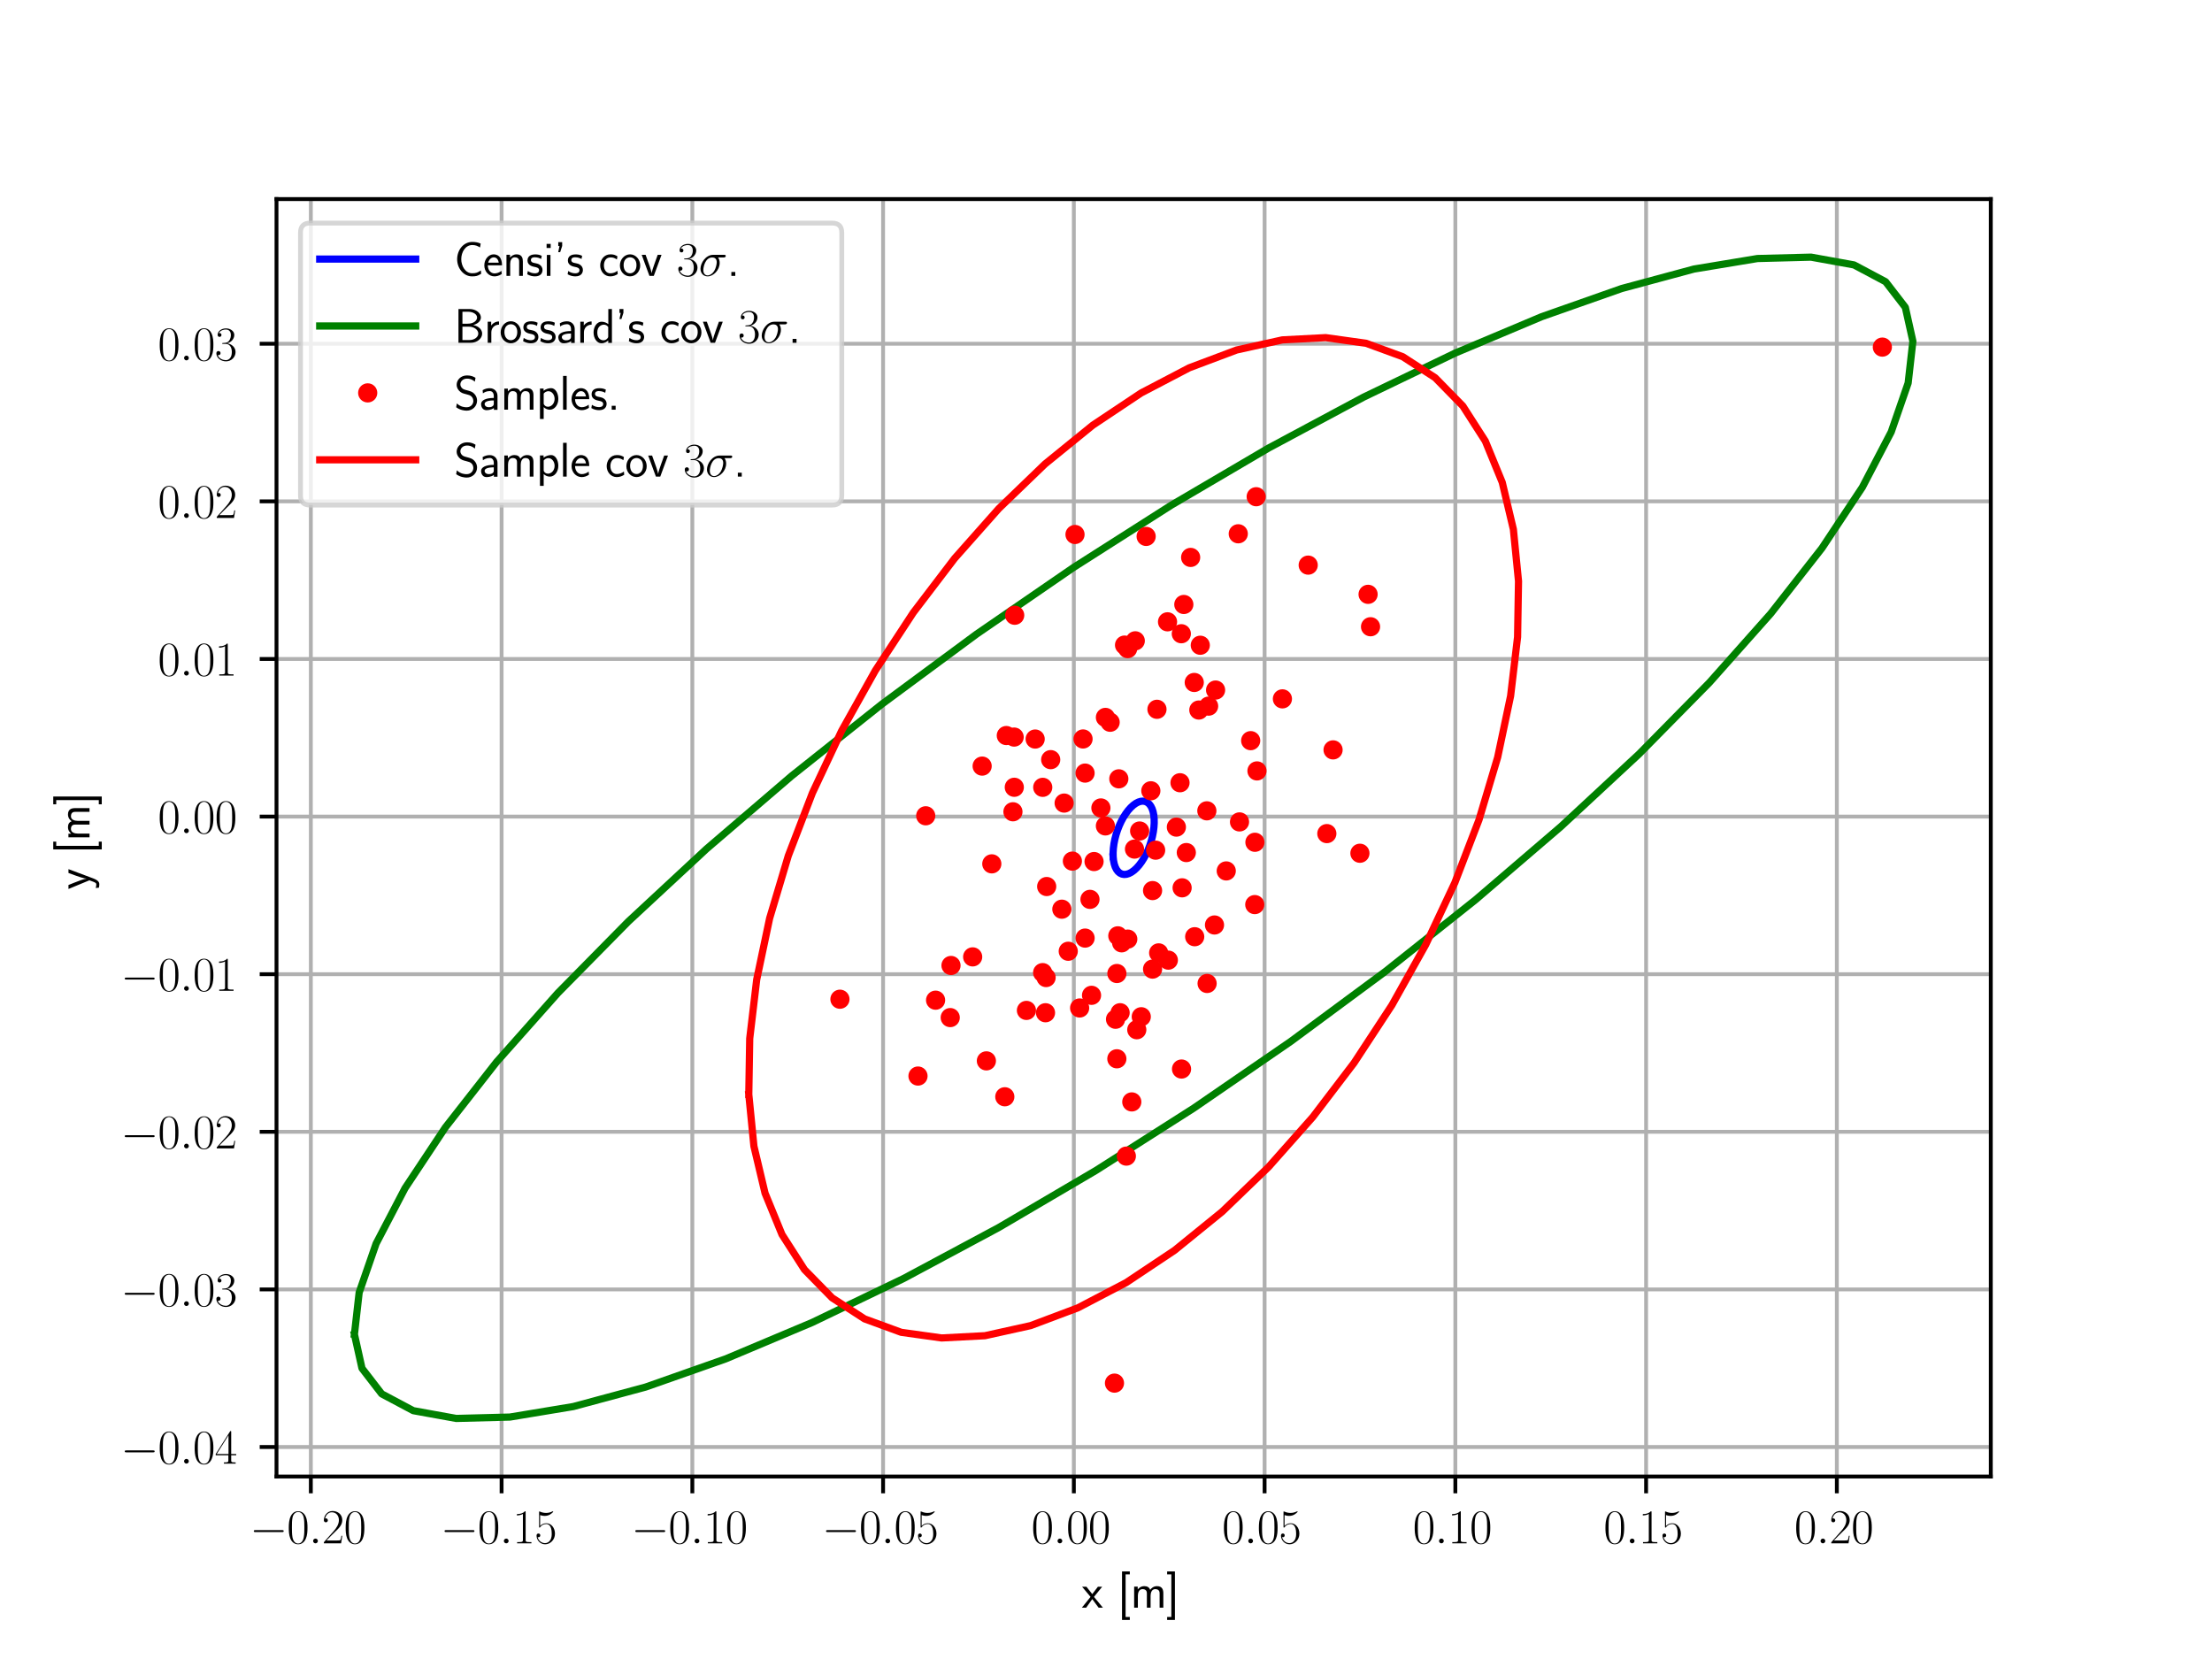 <?xml version="1.0" encoding="utf-8" standalone="no"?>
<!DOCTYPE svg PUBLIC "-//W3C//DTD SVG 1.1//EN"
  "http://www.w3.org/Graphics/SVG/1.1/DTD/svg11.dtd">
<svg xmlns:xlink="http://www.w3.org/1999/xlink" width="460.8pt" height="345.6pt" viewBox="0 0 460.8 345.6" xmlns="http://www.w3.org/2000/svg" version="1.1">
 <defs>
  <style type="text/css">*{stroke-linejoin: round; stroke-linecap: butt}</style>
 </defs>
 <g id="figure_1">
  <g id="patch_1">
   <path d="M 0 345.6 
L 460.8 345.6 
L 460.8 0 
L 0 0 
z
" style="fill: #ffffff"/>
  </g>
  <g id="axes_1">
   <g id="patch_2">
    <path d="M 57.6 307.584 
L 414.72 307.584 
L 414.72 41.472 
L 57.6 41.472 
z
" style="fill: #ffffff"/>
   </g>
   <g id="patch_3">
    <path d="M 231.89 178.464 
L 231.879 177.612 
L 231.936 176.711 
L 232.059 175.776 
L 232.247 174.821 
L 232.497 173.862 
L 232.805 172.913 
L 233.165 171.989 
L 233.573 171.105 
L 234.022 170.276 
L 234.504 169.513 
L 235.012 168.83 
L 235.539 168.236 
L 236.075 167.742 
L 236.613 167.355 
L 237.143 167.081 
L 237.658 166.924 
L 238.149 166.887 
L 238.609 166.971 
L 239.031 167.174 
L 239.407 167.492 
L 239.732 167.922 
L 240 168.456 
L 240.208 169.086 
L 240.352 169.802 
L 240.43 170.592 
L 240.441 171.444 
L 240.384 172.345 
L 240.261 173.28 
L 240.073 174.235 
L 239.823 175.194 
L 239.515 176.143 
L 239.155 177.067 
L 238.747 177.951 
L 238.298 178.78 
L 237.816 179.543 
L 237.308 180.226 
L 236.781 180.82 
L 236.245 181.314 
L 235.707 181.701 
L 235.177 181.975 
L 234.662 182.132 
L 234.171 182.169 
L 233.711 182.085 
L 233.289 181.882 
L 232.913 181.564 
L 232.588 181.134 
L 232.32 180.6 
L 232.112 179.97 
L 231.968 179.254 
L 231.89 178.464 
L 231.89 178.464 
z
" clip-path="url(#p82a3e9b7e1)" style="fill: none; opacity: 0"/>
   </g>
   <g id="patch_4">
    <path d="M 73.833 277.969 
L 74.818 269.267 
L 78.348 259.071 
L 84.367 247.541 
L 92.78 234.86 
L 103.453 221.228 
L 116.22 206.859 
L 130.878 191.98 
L 147.197 176.826 
L 164.919 161.636 
L 183.764 146.649 
L 203.435 132.102 
L 223.623 118.223 
L 244.008 105.233 
L 264.269 93.336 
L 284.087 82.719 
L 303.15 73.55 
L 321.156 65.973 
L 337.821 60.108 
L 352.883 56.048 
L 366.105 53.857 
L 377.277 53.568 
L 386.223 55.187 
L 392.803 58.688 
L 396.913 64.016 
L 398.487 71.087 
L 397.502 79.789 
L 393.972 89.985 
L 387.953 101.515 
L 379.54 114.196 
L 368.867 127.828 
L 356.1 142.197 
L 341.442 157.076 
L 325.123 172.23 
L 307.401 187.42 
L 288.556 202.407 
L 268.885 216.954 
L 248.697 230.833 
L 228.312 243.823 
L 208.051 255.72 
L 188.233 266.337 
L 169.17 275.506 
L 151.164 283.083 
L 134.499 288.948 
L 119.437 293.008 
L 106.215 295.199 
L 95.043 295.488 
L 86.097 293.869 
L 79.517 290.368 
L 75.407 285.04 
L 73.833 277.969 
L 73.833 277.969 
z
" clip-path="url(#p82a3e9b7e1)" style="fill: none; opacity: 0"/>
   </g>
   <g id="patch_5">
    <path d="M 155.985 227.99 
L 156.18 216.354 
L 157.635 204.059 
L 160.329 191.297 
L 164.218 178.272 
L 169.243 165.187 
L 175.322 152.25 
L 182.361 139.664 
L 190.249 127.628 
L 198.86 116.331 
L 208.06 105.952 
L 217.703 96.655 
L 227.637 88.586 
L 237.705 81.872 
L 247.749 76.62 
L 257.61 72.911 
L 267.133 70.805 
L 276.168 70.335 
L 284.572 71.508 
L 292.212 74.306 
L 298.968 78.684 
L 304.733 84.574 
L 309.417 91.882 
L 312.946 100.494 
L 315.264 110.273 
L 316.335 121.066 
L 316.14 132.702 
L 314.685 144.997 
L 311.991 157.759 
L 308.102 170.784 
L 303.077 183.869 
L 296.998 196.806 
L 289.959 209.392 
L 282.071 221.428 
L 273.46 232.725 
L 264.26 243.104 
L 254.617 252.401 
L 244.683 260.47 
L 234.615 267.184 
L 224.571 272.436 
L 214.71 276.145 
L 205.187 278.251 
L 196.152 278.721 
L 187.748 277.548 
L 180.108 274.75 
L 173.352 270.372 
L 167.587 264.482 
L 162.903 257.174 
L 159.374 248.562 
L 157.056 238.783 
L 155.985 227.99 
L 155.985 227.99 
z
" clip-path="url(#p82a3e9b7e1)" style="fill: none; opacity: 0"/>
   </g>
   <g id="matplotlib.axis_1">
    <g id="xtick_1">
     <g id="line2d_1">
      <path d="M 64.753 307.584 
L 64.753 41.472 
" clip-path="url(#p82a3e9b7e1)" style="fill: none; stroke: #b0b0b0; stroke-width: 0.8; stroke-linecap: square"/>
     </g>
     <g id="line2d_2">
      <defs>
       <path id="m3bdb3ebae8" d="M 0 0 
L 0 3.5 
" style="stroke: #000000; stroke-width: 0.8"/>
      </defs>
      <g>
       <use xlink:href="#m3bdb3ebae8" x="64.753" y="307.584" style="stroke: #000000; stroke-width: 0.8"/>
      </g>
     </g>
     <g id="text_1">
      <!-- $\mathdefault{−0.20}$ -->
      <g transform="translate(52.023 321.502) scale(0.1 -0.1)">
       <defs>
        <path id="CMSY10-0" d="M 4218 1472 
C 4326 1472 4442 1472 4442 1600 
C 4442 1728 4326 1728 4218 1728 
L 755 1728 
C 646 1728 531 1728 531 1600 
C 531 1472 646 1472 755 1472 
L 4218 1472 
z
" transform="scale(0.016)"/>
        <path id="CMR17-30" d="M 2688 2025 
C 2688 2416 2682 3080 2413 3591 
C 2176 4039 1798 4198 1466 4198 
C 1158 4198 768 4058 525 3597 
C 269 3118 243 2524 243 2025 
C 243 1661 250 1106 448 619 
C 723 -39 1216 -128 1466 -128 
C 1760 -128 2208 -7 2470 600 
C 2662 1042 2688 1559 2688 2025 
z
M 1466 -26 
C 1056 -26 813 325 723 812 
C 653 1188 653 1738 653 2096 
C 653 2588 653 2997 736 3387 
C 858 3929 1216 4096 1466 4096 
C 1728 4096 2067 3923 2189 3400 
C 2272 3036 2278 2607 2278 2096 
C 2278 1680 2278 1169 2202 792 
C 2067 95 1690 -26 1466 -26 
z
" transform="scale(0.016)"/>
        <path id="CMMI12-3a" d="M 1178 307 
C 1178 492 1024 619 870 619 
C 685 619 557 466 557 313 
C 557 128 710 0 864 0 
C 1050 0 1178 153 1178 307 
z
" transform="scale(0.016)"/>
        <path id="CMR17-32" d="M 2669 989 
L 2554 989 
C 2490 536 2438 459 2413 420 
C 2381 369 1920 369 1830 369 
L 602 369 
C 832 619 1280 1072 1824 1597 
C 2214 1967 2669 2402 2669 3035 
C 2669 3790 2067 4224 1395 4224 
C 691 4224 262 3604 262 3030 
C 262 2780 448 2748 525 2748 
C 589 2748 781 2787 781 3010 
C 781 3207 614 3264 525 3264 
C 486 3264 448 3258 422 3245 
C 544 3790 915 4058 1306 4058 
C 1862 4058 2227 3617 2227 3035 
C 2227 2479 1901 2000 1536 1584 
L 262 146 
L 262 0 
L 2515 0 
L 2669 989 
z
" transform="scale(0.016)"/>
       </defs>
       <use xlink:href="#CMSY10-0" transform="scale(0.996)"/>
       <use xlink:href="#CMR17-30" transform="translate(77.487 0) scale(0.996)"/>
       <use xlink:href="#CMMI12-3a" transform="translate(123.178 0) scale(0.996)"/>
       <use xlink:href="#CMR17-32" transform="translate(150.275 0) scale(0.996)"/>
       <use xlink:href="#CMR17-30" transform="translate(195.966 0) scale(0.996)"/>
      </g>
     </g>
    </g>
    <g id="xtick_2">
     <g id="line2d_3">
      <path d="M 104.49 307.584 
L 104.49 41.472 
" clip-path="url(#p82a3e9b7e1)" style="fill: none; stroke: #b0b0b0; stroke-width: 0.8; stroke-linecap: square"/>
     </g>
     <g id="line2d_4">
      <g>
       <use xlink:href="#m3bdb3ebae8" x="104.49" y="307.584" style="stroke: #000000; stroke-width: 0.8"/>
      </g>
     </g>
     <g id="text_2">
      <!-- $\mathdefault{−0.15}$ -->
      <g transform="translate(91.76 321.502) scale(0.1 -0.1)">
       <defs>
        <path id="CMR17-31" d="M 1702 4058 
C 1702 4192 1696 4192 1606 4192 
C 1357 3916 979 3827 621 3827 
C 602 3827 570 3827 563 3808 
C 557 3795 557 3782 557 3648 
C 755 3648 1088 3686 1344 3839 
L 1344 461 
C 1344 236 1331 160 781 160 
L 589 160 
L 589 0 
C 896 0 1216 0 1523 0 
C 1830 0 2150 0 2458 0 
L 2458 160 
L 2266 160 
C 1715 160 1702 230 1702 458 
L 1702 4058 
z
" transform="scale(0.016)"/>
        <path id="CMR17-35" d="M 730 3692 
C 794 3666 1056 3584 1325 3584 
C 1920 3584 2246 3911 2432 4100 
C 2432 4157 2432 4192 2394 4192 
C 2387 4192 2374 4192 2323 4163 
C 2099 4058 1837 3973 1517 3973 
C 1325 3973 1037 3999 723 4139 
C 653 4171 640 4171 634 4171 
C 602 4171 595 4164 595 4037 
L 595 2203 
C 595 2089 595 2057 659 2057 
C 691 2057 704 2070 736 2114 
C 941 2401 1222 2522 1542 2522 
C 1766 2522 2246 2382 2246 1289 
C 2246 1085 2246 715 2054 421 
C 1894 159 1645 25 1370 25 
C 947 25 518 320 403 814 
C 429 807 480 795 506 795 
C 589 795 749 840 749 1038 
C 749 1210 627 1280 506 1280 
C 358 1280 262 1190 262 1011 
C 262 454 704 -128 1382 -128 
C 2042 -128 2669 440 2669 1264 
C 2669 2030 2170 2624 1549 2624 
C 1222 2624 947 2503 730 2274 
L 730 3692 
z
" transform="scale(0.016)"/>
       </defs>
       <use xlink:href="#CMSY10-0" transform="scale(0.996)"/>
       <use xlink:href="#CMR17-30" transform="translate(77.487 0) scale(0.996)"/>
       <use xlink:href="#CMMI12-3a" transform="translate(123.178 0) scale(0.996)"/>
       <use xlink:href="#CMR17-31" transform="translate(150.275 0) scale(0.996)"/>
       <use xlink:href="#CMR17-35" transform="translate(195.966 0) scale(0.996)"/>
      </g>
     </g>
    </g>
    <g id="xtick_3">
     <g id="line2d_5">
      <path d="M 144.227 307.584 
L 144.227 41.472 
" clip-path="url(#p82a3e9b7e1)" style="fill: none; stroke: #b0b0b0; stroke-width: 0.8; stroke-linecap: square"/>
     </g>
     <g id="line2d_6">
      <g>
       <use xlink:href="#m3bdb3ebae8" x="144.227" y="307.584" style="stroke: #000000; stroke-width: 0.8"/>
      </g>
     </g>
     <g id="text_3">
      <!-- $\mathdefault{−0.10}$ -->
      <g transform="translate(131.497 321.502) scale(0.1 -0.1)">
       <use xlink:href="#CMSY10-0" transform="scale(0.996)"/>
       <use xlink:href="#CMR17-30" transform="translate(77.487 0) scale(0.996)"/>
       <use xlink:href="#CMMI12-3a" transform="translate(123.178 0) scale(0.996)"/>
       <use xlink:href="#CMR17-31" transform="translate(150.275 0) scale(0.996)"/>
       <use xlink:href="#CMR17-30" transform="translate(195.966 0) scale(0.996)"/>
      </g>
     </g>
    </g>
    <g id="xtick_4">
     <g id="line2d_7">
      <path d="M 183.964 307.584 
L 183.964 41.472 
" clip-path="url(#p82a3e9b7e1)" style="fill: none; stroke: #b0b0b0; stroke-width: 0.8; stroke-linecap: square"/>
     </g>
     <g id="line2d_8">
      <g>
       <use xlink:href="#m3bdb3ebae8" x="183.964" y="307.584" style="stroke: #000000; stroke-width: 0.8"/>
      </g>
     </g>
     <g id="text_4">
      <!-- $\mathdefault{−0.05}$ -->
      <g transform="translate(171.234 321.502) scale(0.1 -0.1)">
       <use xlink:href="#CMSY10-0" transform="scale(0.996)"/>
       <use xlink:href="#CMR17-30" transform="translate(77.487 0) scale(0.996)"/>
       <use xlink:href="#CMMI12-3a" transform="translate(123.178 0) scale(0.996)"/>
       <use xlink:href="#CMR17-30" transform="translate(150.275 0) scale(0.996)"/>
       <use xlink:href="#CMR17-35" transform="translate(195.966 0) scale(0.996)"/>
      </g>
     </g>
    </g>
    <g id="xtick_5">
     <g id="line2d_9">
      <path d="M 223.701 307.584 
L 223.701 41.472 
" clip-path="url(#p82a3e9b7e1)" style="fill: none; stroke: #b0b0b0; stroke-width: 0.8; stroke-linecap: square"/>
     </g>
     <g id="line2d_10">
      <g>
       <use xlink:href="#m3bdb3ebae8" x="223.701" y="307.584" style="stroke: #000000; stroke-width: 0.8"/>
      </g>
     </g>
     <g id="text_5">
      <!-- $\mathdefault{0.00}$ -->
      <g transform="translate(214.846 321.502) scale(0.1 -0.1)">
       <use xlink:href="#CMR17-30" transform="scale(0.996)"/>
       <use xlink:href="#CMMI12-3a" transform="translate(45.69 0) scale(0.996)"/>
       <use xlink:href="#CMR17-30" transform="translate(72.788 0) scale(0.996)"/>
       <use xlink:href="#CMR17-30" transform="translate(118.478 0) scale(0.996)"/>
      </g>
     </g>
    </g>
    <g id="xtick_6">
     <g id="line2d_11">
      <path d="M 263.438 307.584 
L 263.438 41.472 
" clip-path="url(#p82a3e9b7e1)" style="fill: none; stroke: #b0b0b0; stroke-width: 0.8; stroke-linecap: square"/>
     </g>
     <g id="line2d_12">
      <g>
       <use xlink:href="#m3bdb3ebae8" x="263.438" y="307.584" style="stroke: #000000; stroke-width: 0.8"/>
      </g>
     </g>
     <g id="text_6">
      <!-- $\mathdefault{0.05}$ -->
      <g transform="translate(254.583 321.502) scale(0.1 -0.1)">
       <use xlink:href="#CMR17-30" transform="scale(0.996)"/>
       <use xlink:href="#CMMI12-3a" transform="translate(45.69 0) scale(0.996)"/>
       <use xlink:href="#CMR17-30" transform="translate(72.788 0) scale(0.996)"/>
       <use xlink:href="#CMR17-35" transform="translate(118.478 0) scale(0.996)"/>
      </g>
     </g>
    </g>
    <g id="xtick_7">
     <g id="line2d_13">
      <path d="M 303.175 307.584 
L 303.175 41.472 
" clip-path="url(#p82a3e9b7e1)" style="fill: none; stroke: #b0b0b0; stroke-width: 0.8; stroke-linecap: square"/>
     </g>
     <g id="line2d_14">
      <g>
       <use xlink:href="#m3bdb3ebae8" x="303.175" y="307.584" style="stroke: #000000; stroke-width: 0.8"/>
      </g>
     </g>
     <g id="text_7">
      <!-- $\mathdefault{0.10}$ -->
      <g transform="translate(294.32 321.502) scale(0.1 -0.1)">
       <use xlink:href="#CMR17-30" transform="scale(0.996)"/>
       <use xlink:href="#CMMI12-3a" transform="translate(45.69 0) scale(0.996)"/>
       <use xlink:href="#CMR17-31" transform="translate(72.788 0) scale(0.996)"/>
       <use xlink:href="#CMR17-30" transform="translate(118.478 0) scale(0.996)"/>
      </g>
     </g>
    </g>
    <g id="xtick_8">
     <g id="line2d_15">
      <path d="M 342.912 307.584 
L 342.912 41.472 
" clip-path="url(#p82a3e9b7e1)" style="fill: none; stroke: #b0b0b0; stroke-width: 0.8; stroke-linecap: square"/>
     </g>
     <g id="line2d_16">
      <g>
       <use xlink:href="#m3bdb3ebae8" x="342.912" y="307.584" style="stroke: #000000; stroke-width: 0.8"/>
      </g>
     </g>
     <g id="text_8">
      <!-- $\mathdefault{0.15}$ -->
      <g transform="translate(334.057 321.502) scale(0.1 -0.1)">
       <use xlink:href="#CMR17-30" transform="scale(0.996)"/>
       <use xlink:href="#CMMI12-3a" transform="translate(45.69 0) scale(0.996)"/>
       <use xlink:href="#CMR17-31" transform="translate(72.788 0) scale(0.996)"/>
       <use xlink:href="#CMR17-35" transform="translate(118.478 0) scale(0.996)"/>
      </g>
     </g>
    </g>
    <g id="xtick_9">
     <g id="line2d_17">
      <path d="M 382.649 307.584 
L 382.649 41.472 
" clip-path="url(#p82a3e9b7e1)" style="fill: none; stroke: #b0b0b0; stroke-width: 0.8; stroke-linecap: square"/>
     </g>
     <g id="line2d_18">
      <g>
       <use xlink:href="#m3bdb3ebae8" x="382.649" y="307.584" style="stroke: #000000; stroke-width: 0.8"/>
      </g>
     </g>
     <g id="text_9">
      <!-- $\mathdefault{0.20}$ -->
      <g transform="translate(373.794 321.502) scale(0.1 -0.1)">
       <use xlink:href="#CMR17-30" transform="scale(0.996)"/>
       <use xlink:href="#CMMI12-3a" transform="translate(45.69 0) scale(0.996)"/>
       <use xlink:href="#CMR17-32" transform="translate(72.788 0) scale(0.996)"/>
       <use xlink:href="#CMR17-30" transform="translate(118.478 0) scale(0.996)"/>
      </g>
     </g>
    </g>
    <g id="text_10">
     <!-- x [m] -->
     <g transform="translate(225.367 334.912) scale(0.1 -0.1)">
      <defs>
       <path id="CMSS17-78" d="M 1587 1414 
L 2656 2739 
L 2099 2739 
L 1363 1777 
L 602 2739 
L 32 2739 
L 1139 1414 
L 0 0 
L 563 0 
L 1363 1121 
L 2195 0 
L 2758 0 
L 1587 1414 
z
" transform="scale(0.016)"/>
       <path id="CMSS17-5b" d="M 1613 -1600 
L 1613 -1212 
L 1062 -1212 
L 1062 4352 
L 1613 4352 
L 1613 4741 
L 595 4741 
L 595 -1600 
L 1613 -1600 
z
" transform="scale(0.016)"/>
       <path id="CMSS17-6d" d="M 4288 1877 
C 4288 2308 4179 2816 3462 2816 
C 2982 2816 2694 2516 2566 2331 
C 2451 2670 2182 2816 1798 2816 
C 1363 2816 1088 2568 941 2389 
L 941 2758 
L 474 2758 
L 474 0 
L 960 0 
L 960 1559 
C 960 1939 1101 2428 1555 2428 
C 2138 2428 2138 2016 2138 1829 
L 2138 0 
L 2624 0 
L 2624 1559 
C 2624 1939 2765 2428 3219 2428 
C 3802 2428 3802 2016 3802 1829 
L 3802 0 
L 4288 0 
L 4288 1877 
z
" transform="scale(0.016)"/>
       <path id="CMSS17-5d" d="M 1146 4741 
L 128 4741 
L 128 4352 
L 678 4352 
L 678 -1212 
L 128 -1212 
L 128 -1600 
L 1146 -1600 
L 1146 4741 
z
" transform="scale(0.016)"/>
      </defs>
      <use xlink:href="#CMSS17-78" transform="scale(0.996)"/>
      <use xlink:href="#CMSS17-5b" transform="translate(74.229 0) scale(0.996)"/>
      <use xlink:href="#CMSS17-6d" transform="translate(101.415 0) scale(0.996)"/>
      <use xlink:href="#CMSS17-5d" transform="translate(175.644 0) scale(0.996)"/>
     </g>
    </g>
   </g>
   <g id="matplotlib.axis_2">
    <g id="ytick_1">
     <g id="line2d_19">
      <path d="M 57.6 301.437 
L 414.72 301.437 
" clip-path="url(#p82a3e9b7e1)" style="fill: none; stroke: #b0b0b0; stroke-width: 0.8; stroke-linecap: square"/>
     </g>
     <g id="line2d_20">
      <defs>
       <path id="m7e482e20c6" d="M 0 0 
L -3.5 0 
" style="stroke: #000000; stroke-width: 0.8"/>
      </defs>
      <g>
       <use xlink:href="#m7e482e20c6" x="57.6" y="301.437" style="stroke: #000000; stroke-width: 0.8"/>
      </g>
     </g>
     <g id="text_11">
      <!-- $\mathdefault{−0.04}$ -->
      <g transform="translate(25.14 304.896) scale(0.1 -0.1)">
       <defs>
        <path id="CMR17-34" d="M 2150 4122 
C 2150 4256 2144 4256 2029 4256 
L 128 1254 
L 128 1088 
L 1779 1088 
L 1779 457 
C 1779 224 1766 160 1318 160 
L 1197 160 
L 1197 0 
C 1402 0 1747 0 1965 0 
C 2182 0 2528 0 2733 0 
L 2733 160 
L 2611 160 
C 2163 160 2150 224 2150 457 
L 2150 1088 
L 2803 1088 
L 2803 1254 
L 2150 1254 
L 2150 4122 
z
M 1798 3703 
L 1798 1254 
L 256 1254 
L 1798 3703 
z
" transform="scale(0.016)"/>
       </defs>
       <use xlink:href="#CMSY10-0" transform="scale(0.996)"/>
       <use xlink:href="#CMR17-30" transform="translate(77.487 0) scale(0.996)"/>
       <use xlink:href="#CMMI12-3a" transform="translate(123.178 0) scale(0.996)"/>
       <use xlink:href="#CMR17-30" transform="translate(150.275 0) scale(0.996)"/>
       <use xlink:href="#CMR17-34" transform="translate(195.966 0) scale(0.996)"/>
      </g>
     </g>
    </g>
    <g id="ytick_2">
     <g id="line2d_21">
      <path d="M 57.6 268.605 
L 414.72 268.605 
" clip-path="url(#p82a3e9b7e1)" style="fill: none; stroke: #b0b0b0; stroke-width: 0.8; stroke-linecap: square"/>
     </g>
     <g id="line2d_22">
      <g>
       <use xlink:href="#m7e482e20c6" x="57.6" y="268.605" style="stroke: #000000; stroke-width: 0.8"/>
      </g>
     </g>
     <g id="text_12">
      <!-- $\mathdefault{−0.03}$ -->
      <g transform="translate(25.14 272.064) scale(0.1 -0.1)">
       <defs>
        <path id="CMR17-33" d="M 1414 2157 
C 1984 2157 2234 1662 2234 1090 
C 2234 320 1824 25 1453 25 
C 1114 25 563 194 390 693 
C 422 680 454 680 486 680 
C 640 680 755 782 755 948 
C 755 1133 614 1216 486 1216 
C 378 1216 211 1165 211 926 
C 211 335 787 -128 1466 -128 
C 2176 -128 2720 430 2720 1085 
C 2720 1707 2208 2157 1600 2227 
C 2086 2328 2554 2756 2554 3329 
C 2554 3820 2048 4179 1472 4179 
C 890 4179 378 3829 378 3329 
C 378 3110 544 3072 627 3072 
C 762 3072 877 3155 877 3321 
C 877 3486 762 3569 627 3569 
C 602 3569 570 3569 544 3557 
C 730 3959 1235 4032 1459 4032 
C 1683 4032 2106 3925 2106 3320 
C 2106 3143 2080 2828 1862 2550 
C 1670 2304 1453 2304 1242 2284 
C 1210 2284 1062 2269 1037 2269 
C 992 2263 966 2257 966 2208 
C 966 2163 973 2157 1101 2157 
L 1414 2157 
z
" transform="scale(0.016)"/>
       </defs>
       <use xlink:href="#CMSY10-0" transform="scale(0.996)"/>
       <use xlink:href="#CMR17-30" transform="translate(77.487 0) scale(0.996)"/>
       <use xlink:href="#CMMI12-3a" transform="translate(123.178 0) scale(0.996)"/>
       <use xlink:href="#CMR17-30" transform="translate(150.275 0) scale(0.996)"/>
       <use xlink:href="#CMR17-33" transform="translate(195.966 0) scale(0.996)"/>
      </g>
     </g>
    </g>
    <g id="ytick_3">
     <g id="line2d_23">
      <path d="M 57.6 235.772 
L 414.72 235.772 
" clip-path="url(#p82a3e9b7e1)" style="fill: none; stroke: #b0b0b0; stroke-width: 0.8; stroke-linecap: square"/>
     </g>
     <g id="line2d_24">
      <g>
       <use xlink:href="#m7e482e20c6" x="57.6" y="235.772" style="stroke: #000000; stroke-width: 0.8"/>
      </g>
     </g>
     <g id="text_13">
      <!-- $\mathdefault{−0.02}$ -->
      <g transform="translate(25.14 239.232) scale(0.1 -0.1)">
       <use xlink:href="#CMSY10-0" transform="scale(0.996)"/>
       <use xlink:href="#CMR17-30" transform="translate(77.487 0) scale(0.996)"/>
       <use xlink:href="#CMMI12-3a" transform="translate(123.178 0) scale(0.996)"/>
       <use xlink:href="#CMR17-30" transform="translate(150.275 0) scale(0.996)"/>
       <use xlink:href="#CMR17-32" transform="translate(195.966 0) scale(0.996)"/>
      </g>
     </g>
    </g>
    <g id="ytick_4">
     <g id="line2d_25">
      <path d="M 57.6 202.94 
L 414.72 202.94 
" clip-path="url(#p82a3e9b7e1)" style="fill: none; stroke: #b0b0b0; stroke-width: 0.8; stroke-linecap: square"/>
     </g>
     <g id="line2d_26">
      <g>
       <use xlink:href="#m7e482e20c6" x="57.6" y="202.94" style="stroke: #000000; stroke-width: 0.8"/>
      </g>
     </g>
     <g id="text_14">
      <!-- $\mathdefault{−0.01}$ -->
      <g transform="translate(25.14 206.4) scale(0.1 -0.1)">
       <use xlink:href="#CMSY10-0" transform="scale(0.996)"/>
       <use xlink:href="#CMR17-30" transform="translate(77.487 0) scale(0.996)"/>
       <use xlink:href="#CMMI12-3a" transform="translate(123.178 0) scale(0.996)"/>
       <use xlink:href="#CMR17-30" transform="translate(150.275 0) scale(0.996)"/>
       <use xlink:href="#CMR17-31" transform="translate(195.966 0) scale(0.996)"/>
      </g>
     </g>
    </g>
    <g id="ytick_5">
     <g id="line2d_27">
      <path d="M 57.6 170.108 
L 414.72 170.108 
" clip-path="url(#p82a3e9b7e1)" style="fill: none; stroke: #b0b0b0; stroke-width: 0.8; stroke-linecap: square"/>
     </g>
     <g id="line2d_28">
      <g>
       <use xlink:href="#m7e482e20c6" x="57.6" y="170.108" style="stroke: #000000; stroke-width: 0.8"/>
      </g>
     </g>
     <g id="text_15">
      <!-- $\mathdefault{0.00}$ -->
      <g transform="translate(32.889 173.567) scale(0.1 -0.1)">
       <use xlink:href="#CMR17-30" transform="scale(0.996)"/>
       <use xlink:href="#CMMI12-3a" transform="translate(45.69 0) scale(0.996)"/>
       <use xlink:href="#CMR17-30" transform="translate(72.788 0) scale(0.996)"/>
       <use xlink:href="#CMR17-30" transform="translate(118.478 0) scale(0.996)"/>
      </g>
     </g>
    </g>
    <g id="ytick_6">
     <g id="line2d_29">
      <path d="M 57.6 137.276 
L 414.72 137.276 
" clip-path="url(#p82a3e9b7e1)" style="fill: none; stroke: #b0b0b0; stroke-width: 0.8; stroke-linecap: square"/>
     </g>
     <g id="line2d_30">
      <g>
       <use xlink:href="#m7e482e20c6" x="57.6" y="137.276" style="stroke: #000000; stroke-width: 0.8"/>
      </g>
     </g>
     <g id="text_16">
      <!-- $\mathdefault{0.01}$ -->
      <g transform="translate(32.889 140.735) scale(0.1 -0.1)">
       <use xlink:href="#CMR17-30" transform="scale(0.996)"/>
       <use xlink:href="#CMMI12-3a" transform="translate(45.69 0) scale(0.996)"/>
       <use xlink:href="#CMR17-30" transform="translate(72.788 0) scale(0.996)"/>
       <use xlink:href="#CMR17-31" transform="translate(118.478 0) scale(0.996)"/>
      </g>
     </g>
    </g>
    <g id="ytick_7">
     <g id="line2d_31">
      <path d="M 57.6 104.444 
L 414.72 104.444 
" clip-path="url(#p82a3e9b7e1)" style="fill: none; stroke: #b0b0b0; stroke-width: 0.8; stroke-linecap: square"/>
     </g>
     <g id="line2d_32">
      <g>
       <use xlink:href="#m7e482e20c6" x="57.6" y="104.444" style="stroke: #000000; stroke-width: 0.8"/>
      </g>
     </g>
     <g id="text_17">
      <!-- $\mathdefault{0.02}$ -->
      <g transform="translate(32.889 107.903) scale(0.1 -0.1)">
       <use xlink:href="#CMR17-30" transform="scale(0.996)"/>
       <use xlink:href="#CMMI12-3a" transform="translate(45.69 0) scale(0.996)"/>
       <use xlink:href="#CMR17-30" transform="translate(72.788 0) scale(0.996)"/>
       <use xlink:href="#CMR17-32" transform="translate(118.478 0) scale(0.996)"/>
      </g>
     </g>
    </g>
    <g id="ytick_8">
     <g id="line2d_33">
      <path d="M 57.6 71.612 
L 414.72 71.612 
" clip-path="url(#p82a3e9b7e1)" style="fill: none; stroke: #b0b0b0; stroke-width: 0.8; stroke-linecap: square"/>
     </g>
     <g id="line2d_34">
      <g>
       <use xlink:href="#m7e482e20c6" x="57.6" y="71.612" style="stroke: #000000; stroke-width: 0.8"/>
      </g>
     </g>
     <g id="text_18">
      <!-- $\mathdefault{0.03}$ -->
      <g transform="translate(32.889 75.071) scale(0.1 -0.1)">
       <use xlink:href="#CMR17-30" transform="scale(0.996)"/>
       <use xlink:href="#CMMI12-3a" transform="translate(45.69 0) scale(0.996)"/>
       <use xlink:href="#CMR17-30" transform="translate(72.788 0) scale(0.996)"/>
       <use xlink:href="#CMR17-33" transform="translate(118.478 0) scale(0.996)"/>
      </g>
     </g>
    </g>
    <g id="text_19">
     <!-- y [m] -->
     <g transform="translate(18.649 185.321) rotate(-90) scale(0.1 -0.1)">
      <defs>
       <path id="CMSS17-79" d="M 2675 2752 
L 2176 2752 
C 1632 1294 1446 702 1434 383 
L 1427 383 
C 1408 696 1126 1460 902 2007 
L 602 2752 
L 83 2752 
L 1216 13 
C 1146 -178 1043 -465 1011 -529 
C 870 -885 774 -885 672 -885 
C 646 -885 442 -885 211 -809 
L 250 -1229 
C 410 -1261 570 -1280 685 -1280 
C 845 -1280 1165 -1280 1459 -497 
L 2675 2752 
z
" transform="scale(0.016)"/>
      </defs>
      <use xlink:href="#CMSS17-79" transform="scale(0.996)"/>
      <use xlink:href="#CMSS17-5b" transform="translate(74.229 0) scale(0.996)"/>
      <use xlink:href="#CMSS17-6d" transform="translate(101.415 0) scale(0.996)"/>
      <use xlink:href="#CMSS17-5d" transform="translate(175.644 0) scale(0.996)"/>
     </g>
    </g>
   </g>
   <g id="line2d_35">
    <path d="M 231.89 178.464 
L 231.879 177.612 
L 231.936 176.711 
L 232.059 175.776 
L 232.247 174.821 
L 232.497 173.862 
L 232.805 172.913 
L 233.165 171.989 
L 233.573 171.105 
L 234.022 170.276 
L 234.504 169.513 
L 235.012 168.83 
L 235.539 168.236 
L 236.075 167.742 
L 236.613 167.355 
L 237.143 167.081 
L 237.658 166.924 
L 238.149 166.887 
L 238.609 166.971 
L 239.031 167.174 
L 239.407 167.492 
L 239.732 167.922 
L 240 168.456 
L 240.208 169.086 
L 240.352 169.802 
L 240.43 170.592 
L 240.441 171.444 
L 240.384 172.345 
L 240.261 173.28 
L 240.073 174.235 
L 239.823 175.194 
L 239.515 176.143 
L 239.155 177.067 
L 238.747 177.951 
L 238.298 178.78 
L 237.816 179.543 
L 237.308 180.226 
L 236.781 180.82 
L 236.245 181.314 
L 235.707 181.701 
L 235.177 181.975 
L 234.662 182.132 
L 234.171 182.169 
L 233.711 182.085 
L 233.289 181.882 
L 232.913 181.564 
L 232.588 181.134 
L 232.32 180.6 
L 232.112 179.97 
L 231.968 179.254 
L 231.89 178.464 
" clip-path="url(#p82a3e9b7e1)" style="fill: none; stroke: #0000ff; stroke-width: 1.5; stroke-linecap: square"/>
   </g>
   <g id="line2d_36">
    <path d="M 73.833 277.969 
L 74.818 269.267 
L 78.348 259.071 
L 84.367 247.541 
L 92.78 234.86 
L 103.453 221.228 
L 116.22 206.859 
L 130.878 191.98 
L 147.197 176.826 
L 164.919 161.636 
L 183.764 146.649 
L 203.435 132.102 
L 223.623 118.223 
L 244.008 105.233 
L 264.269 93.336 
L 284.087 82.719 
L 303.15 73.55 
L 321.156 65.973 
L 337.821 60.108 
L 352.883 56.048 
L 366.105 53.857 
L 377.277 53.568 
L 386.223 55.187 
L 392.803 58.688 
L 396.913 64.016 
L 398.487 71.087 
L 397.502 79.789 
L 393.972 89.985 
L 387.953 101.515 
L 379.54 114.196 
L 368.867 127.828 
L 356.1 142.197 
L 341.442 157.076 
L 325.123 172.23 
L 307.401 187.42 
L 288.556 202.407 
L 268.885 216.954 
L 248.697 230.833 
L 228.312 243.823 
L 208.051 255.72 
L 188.233 266.337 
L 169.17 275.506 
L 151.164 283.083 
L 134.499 288.948 
L 119.437 293.008 
L 106.215 295.199 
L 95.043 295.488 
L 86.097 293.869 
L 79.517 290.368 
L 75.407 285.04 
L 73.833 277.969 
" clip-path="url(#p82a3e9b7e1)" style="fill: none; stroke: #008000; stroke-width: 1.5; stroke-linecap: square"/>
   </g>
   <g id="line2d_37">
    <defs>
     <path id="mc53b8ec8ed" d="M 0 1.5 
C 0.398 1.5 0.779 1.342 1.061 1.061 
C 1.342 0.779 1.5 0.398 1.5 0 
C 1.5 -0.398 1.342 -0.779 1.061 -1.061 
C 0.779 -1.342 0.398 -1.5 0 -1.5 
C -0.398 -1.5 -0.779 -1.342 -1.061 -1.061 
C -1.342 -0.779 -1.5 -0.398 -1.5 0 
C -1.5 0.398 -1.342 0.779 -1.061 1.061 
C -0.779 1.342 -0.398 1.5 0 1.5 
z
" style="stroke: #ff0000"/>
    </defs>
    <g clip-path="url(#p82a3e9b7e1)">
     <use xlink:href="#mc53b8ec8ed" x="232.166" y="288.13" style="fill: #ff0000; stroke: #ff0000"/>
     <use xlink:href="#mc53b8ec8ed" x="218.879" y="158.247" style="fill: #ff0000; stroke: #ff0000"/>
     <use xlink:href="#mc53b8ec8ed" x="248.877" y="195.136" style="fill: #ff0000; stroke: #ff0000"/>
     <use xlink:href="#mc53b8ec8ed" x="238.763" y="111.746" style="fill: #ff0000; stroke: #ff0000"/>
     <use xlink:href="#mc53b8ec8ed" x="221.679" y="167.296" style="fill: #ff0000; stroke: #ff0000"/>
     <use xlink:href="#mc53b8ec8ed" x="247.131" y="177.604" style="fill: #ff0000; stroke: #ff0000"/>
     <use xlink:href="#mc53b8ec8ed" x="211.38" y="128.169" style="fill: #ff0000; stroke: #ff0000"/>
     <use xlink:href="#mc53b8ec8ed" x="246.612" y="125.923" style="fill: #ff0000; stroke: #ff0000"/>
     <use xlink:href="#mc53b8ec8ed" x="237.748" y="211.806" style="fill: #ff0000; stroke: #ff0000"/>
     <use xlink:href="#mc53b8ec8ed" x="230.276" y="172.053" style="fill: #ff0000; stroke: #ff0000"/>
     <use xlink:href="#mc53b8ec8ed" x="236.338" y="176.881" style="fill: #ff0000; stroke: #ff0000"/>
     <use xlink:href="#mc53b8ec8ed" x="241.37" y="198.503" style="fill: #ff0000; stroke: #ff0000"/>
     <use xlink:href="#mc53b8ec8ed" x="251.408" y="168.91" style="fill: #ff0000; stroke: #ff0000"/>
     <use xlink:href="#mc53b8ec8ed" x="229.338" y="168.309" style="fill: #ff0000; stroke: #ff0000"/>
     <use xlink:href="#mc53b8ec8ed" x="285.51" y="130.562" style="fill: #ff0000; stroke: #ff0000"/>
     <use xlink:href="#mc53b8ec8ed" x="230.279" y="149.448" style="fill: #ff0000; stroke: #ff0000"/>
     <use xlink:href="#mc53b8ec8ed" x="218.043" y="184.68" style="fill: #ff0000; stroke: #ff0000"/>
     <use xlink:href="#mc53b8ec8ed" x="174.975" y="208.154" style="fill: #ff0000; stroke: #ff0000"/>
     <use xlink:href="#mc53b8ec8ed" x="211.014" y="169.107" style="fill: #ff0000; stroke: #ff0000"/>
     <use xlink:href="#mc53b8ec8ed" x="194.899" y="208.356" style="fill: #ff0000; stroke: #ff0000"/>
     <use xlink:href="#mc53b8ec8ed" x="243.387" y="200.015" style="fill: #ff0000; stroke: #ff0000"/>
     <use xlink:href="#mc53b8ec8ed" x="248.784" y="142.17" style="fill: #ff0000; stroke: #ff0000"/>
     <use xlink:href="#mc53b8ec8ed" x="261.688" y="103.476" style="fill: #ff0000; stroke: #ff0000"/>
     <use xlink:href="#mc53b8ec8ed" x="217.798" y="210.973" style="fill: #ff0000; stroke: #ff0000"/>
     <use xlink:href="#mc53b8ec8ed" x="253.002" y="192.691" style="fill: #ff0000; stroke: #ff0000"/>
     <use xlink:href="#mc53b8ec8ed" x="253.229" y="143.75" style="fill: #ff0000; stroke: #ff0000"/>
     <use xlink:href="#mc53b8ec8ed" x="225.618" y="153.94" style="fill: #ff0000; stroke: #ff0000"/>
     <use xlink:href="#mc53b8ec8ed" x="249.74" y="147.913" style="fill: #ff0000; stroke: #ff0000"/>
     <use xlink:href="#mc53b8ec8ed" x="267.151" y="145.586" style="fill: #ff0000; stroke: #ff0000"/>
     <use xlink:href="#mc53b8ec8ed" x="233.34" y="210.97" style="fill: #ff0000; stroke: #ff0000"/>
     <use xlink:href="#mc53b8ec8ed" x="213.824" y="210.487" style="fill: #ff0000; stroke: #ff0000"/>
     <use xlink:href="#mc53b8ec8ed" x="198.111" y="201.126" style="fill: #ff0000; stroke: #ff0000"/>
     <use xlink:href="#mc53b8ec8ed" x="211.297" y="164.005" style="fill: #ff0000; stroke: #ff0000"/>
     <use xlink:href="#mc53b8ec8ed" x="235.773" y="229.549" style="fill: #ff0000; stroke: #ff0000"/>
     <use xlink:href="#mc53b8ec8ed" x="223.945" y="111.343" style="fill: #ff0000; stroke: #ff0000"/>
     <use xlink:href="#mc53b8ec8ed" x="246.135" y="222.698" style="fill: #ff0000; stroke: #ff0000"/>
     <use xlink:href="#mc53b8ec8ed" x="248.034" y="116.121" style="fill: #ff0000; stroke: #ff0000"/>
     <use xlink:href="#mc53b8ec8ed" x="232.66" y="220.564" style="fill: #ff0000; stroke: #ff0000"/>
     <use xlink:href="#mc53b8ec8ed" x="224.908" y="209.982" style="fill: #ff0000; stroke: #ff0000"/>
     <use xlink:href="#mc53b8ec8ed" x="226.04" y="161.049" style="fill: #ff0000; stroke: #ff0000"/>
     <use xlink:href="#mc53b8ec8ed" x="272.523" y="117.726" style="fill: #ff0000; stroke: #ff0000"/>
     <use xlink:href="#mc53b8ec8ed" x="284.999" y="123.811" style="fill: #ff0000; stroke: #ff0000"/>
     <use xlink:href="#mc53b8ec8ed" x="257.953" y="111.197" style="fill: #ff0000; stroke: #ff0000"/>
     <use xlink:href="#mc53b8ec8ed" x="237.407" y="173.113" style="fill: #ff0000; stroke: #ff0000"/>
     <use xlink:href="#mc53b8ec8ed" x="191.235" y="224.161" style="fill: #ff0000; stroke: #ff0000"/>
     <use xlink:href="#mc53b8ec8ed" x="251.463" y="204.874" style="fill: #ff0000; stroke: #ff0000"/>
     <use xlink:href="#mc53b8ec8ed" x="234.639" y="240.838" style="fill: #ff0000; stroke: #ff0000"/>
     <use xlink:href="#mc53b8ec8ed" x="205.481" y="221" style="fill: #ff0000; stroke: #ff0000"/>
     <use xlink:href="#mc53b8ec8ed" x="232.386" y="212.329" style="fill: #ff0000; stroke: #ff0000"/>
     <use xlink:href="#mc53b8ec8ed" x="246.09" y="132.018" style="fill: #ff0000; stroke: #ff0000"/>
     <use xlink:href="#mc53b8ec8ed" x="227.911" y="179.478" style="fill: #ff0000; stroke: #ff0000"/>
     <use xlink:href="#mc53b8ec8ed" x="233.66" y="196.407" style="fill: #ff0000; stroke: #ff0000"/>
     <use xlink:href="#mc53b8ec8ed" x="261.424" y="175.463" style="fill: #ff0000; stroke: #ff0000"/>
     <use xlink:href="#mc53b8ec8ed" x="239.741" y="164.736" style="fill: #ff0000; stroke: #ff0000"/>
     <use xlink:href="#mc53b8ec8ed" x="232.862" y="194.951" style="fill: #ff0000; stroke: #ff0000"/>
     <use xlink:href="#mc53b8ec8ed" x="261.851" y="160.596" style="fill: #ff0000; stroke: #ff0000"/>
     <use xlink:href="#mc53b8ec8ed" x="231.263" y="150.459" style="fill: #ff0000; stroke: #ff0000"/>
     <use xlink:href="#mc53b8ec8ed" x="221.204" y="189.401" style="fill: #ff0000; stroke: #ff0000"/>
     <use xlink:href="#mc53b8ec8ed" x="392.128" y="72.309" style="fill: #ff0000; stroke: #ff0000"/>
     <use xlink:href="#mc53b8ec8ed" x="215.645" y="153.956" style="fill: #ff0000; stroke: #ff0000"/>
     <use xlink:href="#mc53b8ec8ed" x="255.45" y="181.43" style="fill: #ff0000; stroke: #ff0000"/>
     <use xlink:href="#mc53b8ec8ed" x="246.258" y="184.948" style="fill: #ff0000; stroke: #ff0000"/>
     <use xlink:href="#mc53b8ec8ed" x="236.499" y="133.494" style="fill: #ff0000; stroke: #ff0000"/>
     <use xlink:href="#mc53b8ec8ed" x="240.101" y="185.523" style="fill: #ff0000; stroke: #ff0000"/>
     <use xlink:href="#mc53b8ec8ed" x="245.818" y="163.059" style="fill: #ff0000; stroke: #ff0000"/>
     <use xlink:href="#mc53b8ec8ed" x="240.741" y="177.108" style="fill: #ff0000; stroke: #ff0000"/>
     <use xlink:href="#mc53b8ec8ed" x="227.387" y="207.343" style="fill: #ff0000; stroke: #ff0000"/>
     <use xlink:href="#mc53b8ec8ed" x="236.811" y="214.512" style="fill: #ff0000; stroke: #ff0000"/>
     <use xlink:href="#mc53b8ec8ed" x="233.07" y="162.244" style="fill: #ff0000; stroke: #ff0000"/>
     <use xlink:href="#mc53b8ec8ed" x="202.623" y="199.335" style="fill: #ff0000; stroke: #ff0000"/>
     <use xlink:href="#mc53b8ec8ed" x="250.041" y="134.416" style="fill: #ff0000; stroke: #ff0000"/>
     <use xlink:href="#mc53b8ec8ed" x="223.397" y="179.387" style="fill: #ff0000; stroke: #ff0000"/>
     <use xlink:href="#mc53b8ec8ed" x="192.844" y="169.944" style="fill: #ff0000; stroke: #ff0000"/>
     <use xlink:href="#mc53b8ec8ed" x="276.404" y="173.655" style="fill: #ff0000; stroke: #ff0000"/>
     <use xlink:href="#mc53b8ec8ed" x="226.046" y="195.419" style="fill: #ff0000; stroke: #ff0000"/>
     <use xlink:href="#mc53b8ec8ed" x="283.297" y="177.748" style="fill: #ff0000; stroke: #ff0000"/>
     <use xlink:href="#mc53b8ec8ed" x="245.06" y="172.301" style="fill: #ff0000; stroke: #ff0000"/>
     <use xlink:href="#mc53b8ec8ed" x="258.214" y="171.219" style="fill: #ff0000; stroke: #ff0000"/>
     <use xlink:href="#mc53b8ec8ed" x="222.536" y="198.163" style="fill: #ff0000; stroke: #ff0000"/>
     <use xlink:href="#mc53b8ec8ed" x="206.611" y="179.956" style="fill: #ff0000; stroke: #ff0000"/>
     <use xlink:href="#mc53b8ec8ed" x="227.062" y="187.353" style="fill: #ff0000; stroke: #ff0000"/>
     <use xlink:href="#mc53b8ec8ed" x="204.6" y="159.592" style="fill: #ff0000; stroke: #ff0000"/>
     <use xlink:href="#mc53b8ec8ed" x="261.393" y="188.443" style="fill: #ff0000; stroke: #ff0000"/>
     <use xlink:href="#mc53b8ec8ed" x="217.923" y="203.642" style="fill: #ff0000; stroke: #ff0000"/>
     <use xlink:href="#mc53b8ec8ed" x="234.934" y="195.633" style="fill: #ff0000; stroke: #ff0000"/>
     <use xlink:href="#mc53b8ec8ed" x="260.54" y="154.292" style="fill: #ff0000; stroke: #ff0000"/>
     <use xlink:href="#mc53b8ec8ed" x="211.264" y="153.546" style="fill: #ff0000; stroke: #ff0000"/>
     <use xlink:href="#mc53b8ec8ed" x="209.632" y="153.226" style="fill: #ff0000; stroke: #ff0000"/>
     <use xlink:href="#mc53b8ec8ed" x="251.777" y="147.1" style="fill: #ff0000; stroke: #ff0000"/>
     <use xlink:href="#mc53b8ec8ed" x="197.951" y="211.983" style="fill: #ff0000; stroke: #ff0000"/>
     <use xlink:href="#mc53b8ec8ed" x="240.102" y="201.882" style="fill: #ff0000; stroke: #ff0000"/>
     <use xlink:href="#mc53b8ec8ed" x="232.669" y="202.8" style="fill: #ff0000; stroke: #ff0000"/>
     <use xlink:href="#mc53b8ec8ed" x="209.32" y="228.477" style="fill: #ff0000; stroke: #ff0000"/>
     <use xlink:href="#mc53b8ec8ed" x="217.202" y="202.613" style="fill: #ff0000; stroke: #ff0000"/>
     <use xlink:href="#mc53b8ec8ed" x="234.264" y="134.383" style="fill: #ff0000; stroke: #ff0000"/>
     <use xlink:href="#mc53b8ec8ed" x="241.016" y="147.759" style="fill: #ff0000; stroke: #ff0000"/>
     <use xlink:href="#mc53b8ec8ed" x="243.219" y="129.536" style="fill: #ff0000; stroke: #ff0000"/>
     <use xlink:href="#mc53b8ec8ed" x="217.221" y="164.017" style="fill: #ff0000; stroke: #ff0000"/>
     <use xlink:href="#mc53b8ec8ed" x="277.702" y="156.213" style="fill: #ff0000; stroke: #ff0000"/>
     <use xlink:href="#mc53b8ec8ed" x="234.913" y="135.122" style="fill: #ff0000; stroke: #ff0000"/>
    </g>
   </g>
   <g id="line2d_38">
    <path d="M 155.985 227.99 
L 156.18 216.354 
L 157.635 204.059 
L 160.329 191.297 
L 164.218 178.272 
L 169.243 165.187 
L 175.322 152.25 
L 182.361 139.664 
L 190.249 127.628 
L 198.86 116.331 
L 208.06 105.952 
L 217.703 96.655 
L 227.637 88.586 
L 237.705 81.872 
L 247.749 76.62 
L 257.61 72.911 
L 267.133 70.805 
L 276.168 70.335 
L 284.572 71.508 
L 292.212 74.306 
L 298.968 78.684 
L 304.733 84.574 
L 309.417 91.882 
L 312.946 100.494 
L 315.264 110.273 
L 316.335 121.066 
L 316.14 132.702 
L 314.685 144.997 
L 311.991 157.759 
L 308.102 170.784 
L 303.077 183.869 
L 296.998 196.806 
L 289.959 209.392 
L 282.071 221.428 
L 273.46 232.725 
L 264.26 243.104 
L 254.617 252.401 
L 244.683 260.47 
L 234.615 267.184 
L 224.571 272.436 
L 214.71 276.145 
L 205.187 278.251 
L 196.152 278.721 
L 187.748 277.548 
L 180.108 274.75 
L 173.352 270.372 
L 167.587 264.482 
L 162.903 257.174 
L 159.374 248.562 
L 157.056 238.783 
L 155.985 227.99 
" clip-path="url(#p82a3e9b7e1)" style="fill: none; stroke: #ff0000; stroke-width: 1.5; stroke-linecap: square"/>
   </g>
   <g id="patch_6">
    <path d="M 57.6 307.584 
L 57.6 41.472 
" style="fill: none; stroke: #000000; stroke-width: 0.8; stroke-linejoin: miter; stroke-linecap: square"/>
   </g>
   <g id="patch_7">
    <path d="M 414.72 307.584 
L 414.72 41.472 
" style="fill: none; stroke: #000000; stroke-width: 0.8; stroke-linejoin: miter; stroke-linecap: square"/>
   </g>
   <g id="patch_8">
    <path d="M 57.6 307.584 
L 414.72 307.584 
" style="fill: none; stroke: #000000; stroke-width: 0.8; stroke-linejoin: miter; stroke-linecap: square"/>
   </g>
   <g id="patch_9">
    <path d="M 57.6 41.472 
L 414.72 41.472 
" style="fill: none; stroke: #000000; stroke-width: 0.8; stroke-linejoin: miter; stroke-linecap: square"/>
   </g>
   <g id="legend_1">
    <g id="patch_10">
     <path d="M 64.6 105.221 
L 173.357 105.221 
Q 175.357 105.221 175.357 103.221 
L 175.357 48.472 
Q 175.357 46.472 173.357 46.472 
L 64.6 46.472 
Q 62.6 46.472 62.6 48.472 
L 62.6 103.221 
Q 62.6 105.221 64.6 105.221 
z
" style="fill: #ffffff; opacity: 0.8; stroke: #cccccc; stroke-linejoin: miter"/>
    </g>
    <g id="line2d_39">
     <path d="M 66.6 53.972 
L 76.6 53.972 
L 86.6 53.972 
" style="fill: none; stroke: #0000ff; stroke-width: 1.5; stroke-linecap: square"/>
    </g>
    <g id="text_20">
     <!-- Censi's cov $3\sigma$. -->
     <g transform="translate(94.6 57.472) scale(0.1 -0.1)">
      <defs>
       <path id="CMSS17-43" d="M 3501 714 
C 3072 427 2874 344 2355 344 
C 1459 344 934 1303 934 2179 
C 934 3112 1472 4032 2381 4032 
C 2790 4032 3059 3918 3386 3715 
L 3475 4217 
C 3168 4370 2778 4440 2387 4440 
C 1158 4440 397 3316 397 2179 
C 397 927 1299 -64 2323 -64 
C 2874 -64 3066 -19 3539 280 
L 3501 714 
z
" transform="scale(0.016)"/>
       <path id="CMSS17-65" d="M 2502 1377 
C 2502 1590 2490 2003 2285 2345 
C 2061 2713 1696 2816 1421 2816 
C 755 2816 192 2188 192 1375 
C 192 582 774 -64 1510 -64 
C 1798 -64 2150 19 2470 248 
C 2470 274 2458 414 2451 420 
C 2451 433 2432 630 2432 656 
C 2125 407 1773 325 1517 325 
C 1107 325 666 667 646 1377 
L 2502 1377 
z
M 698 1728 
C 781 2084 1062 2421 1421 2421 
C 1517 2421 1965 2421 2080 1728 
L 698 1728 
z
" transform="scale(0.016)"/>
       <path id="CMSS17-6e" d="M 2618 1877 
C 2618 2283 2522 2816 1798 2816 
C 1389 2816 1120 2606 941 2389 
L 941 2758 
L 474 2758 
L 474 0 
L 960 0 
L 960 1559 
C 960 1964 1114 2428 1549 2428 
C 2112 2428 2131 2048 2131 1829 
L 2131 0 
L 2618 0 
L 2618 1877 
z
" transform="scale(0.016)"/>
       <path id="CMSS17-73" d="M 2061 2627 
C 1683 2807 1389 2807 1197 2807 
C 742 2807 198 2648 198 2003 
C 198 1359 902 1218 1094 1179 
C 1389 1122 1715 1058 1715 740 
C 1715 337 1254 337 1171 337 
C 915 337 563 407 243 638 
L 166 210 
C 531 0 883 -64 1178 -64 
C 1965 -64 2163 416 2163 781 
C 2163 1094 1984 1305 1862 1401 
C 1651 1568 1574 1587 1050 1696 
C 960 1709 646 1779 646 2066 
C 646 2432 1050 2432 1139 2432 
C 1555 2432 1811 2303 1984 2208 
L 2061 2627 
z
" transform="scale(0.016)"/>
       <path id="CMSS17-69" d="M 979 4183 
L 442 4183 
L 442 3648 
L 979 3648 
L 979 4183 
z
M 947 2739 
L 474 2739 
L 474 0 
L 947 0 
L 947 2739 
z
" transform="scale(0.016)"/>
       <path id="CMSS17-27" d="M 1088 3910 
L 1088 4413 
L 576 4413 
L 576 3904 
L 736 3904 
L 570 3104 
L 826 3104 
L 1088 3910 
z
" transform="scale(0.016)"/>
       <path id="CMSS17-63" d="M 2464 2541 
C 2464 2585 2170 2714 2093 2739 
C 1882 2816 1613 2816 1542 2816 
C 710 2816 211 2093 211 1363 
C 211 595 768 -64 1517 -64 
C 1946 -64 2253 76 2502 242 
L 2464 664 
C 2189 453 1869 337 1523 337 
C 1024 337 698 774 698 1369 
C 698 1831 909 2414 1549 2414 
C 1901 2414 2099 2343 2394 2145 
L 2464 2541 
z
" transform="scale(0.016)"/>
       <path id="CMSS17-6f" d="M 2829 1356 
C 2829 2176 2221 2816 1504 2816 
C 768 2816 173 2157 173 1356 
C 173 544 787 -64 1498 -64 
C 2227 -64 2829 563 2829 1356 
z
M 1504 337 
C 1050 337 659 709 659 1408 
C 659 2151 1114 2427 1498 2427 
C 1914 2427 2342 2126 2342 1408 
C 2342 683 1926 337 1504 337 
z
" transform="scale(0.016)"/>
       <path id="CMSS17-76" d="M 2675 2752 
L 2176 2752 
L 1747 1556 
C 1613 1165 1421 627 1389 352 
L 1382 352 
C 1370 468 1318 634 1286 749 
C 1248 890 1197 1056 1158 1172 
L 595 2752 
L 83 2752 
L 1094 0 
L 1664 0 
L 2675 2752 
z
" transform="scale(0.016)"/>
       <path id="CMMI12-1b" d="M 3251 2408 
C 3334 2408 3546 2408 3546 2612 
C 3546 2752 3424 2752 3309 2752 
L 1894 2752 
C 934 2752 243 1686 243 932 
C 243 390 595 -64 1171 -64 
C 1926 -64 2752 747 2752 1705 
C 2752 1954 2694 2196 2541 2408 
L 3251 2408 
z
M 1178 64 
C 851 64 614 313 614 754 
C 614 1137 845 2408 1786 2408 
C 2061 2408 2368 2274 2368 1781 
C 2368 1558 2266 1021 2042 652 
C 1811 275 1466 64 1178 64 
z
" transform="scale(0.016)"/>
       <path id="CMSS17-2e" d="M 1088 510 
L 576 510 
L 576 0 
L 1088 0 
L 1088 510 
z
" transform="scale(0.016)"/>
      </defs>
      <use xlink:href="#CMSS17-43" transform="scale(0.996)"/>
      <use xlink:href="#CMSS17-65" transform="translate(59.856 0) scale(0.996)"/>
      <use xlink:href="#CMSS17-6e" transform="translate(101.495 0) scale(0.996)"/>
      <use xlink:href="#CMSS17-73" transform="translate(149.7 0) scale(0.996)"/>
      <use xlink:href="#CMSS17-69" transform="translate(185.613 0) scale(0.996)"/>
      <use xlink:href="#CMSS17-27" transform="translate(207.794 0) scale(0.996)"/>
      <use xlink:href="#CMSS17-73" transform="translate(233.818 0) scale(0.996)"/>
      <use xlink:href="#CMSS17-63" transform="translate(300.961 0) scale(0.996)"/>
      <use xlink:href="#CMSS17-6f" transform="translate(342.599 0) scale(0.996)"/>
      <use xlink:href="#CMSS17-76" transform="translate(389.443 0) scale(0.996)"/>
      <use xlink:href="#CMR17-33" transform="translate(463.672 0) scale(0.996)"/>
      <use xlink:href="#CMMI12-1b" transform="translate(509.363 0) scale(0.996)"/>
      <use xlink:href="#CMSS17-2e" transform="translate(568.383 0) scale(0.996)"/>
     </g>
    </g>
    <g id="line2d_40">
     <path d="M 66.6 67.909 
L 76.6 67.909 
L 86.6 67.909 
" style="fill: none; stroke: #008000; stroke-width: 1.5; stroke-linecap: square"/>
    </g>
    <g id="text_21">
     <!-- Brossard's cov $3\sigma$. -->
     <g transform="translate(94.6 71.409) scale(0.1 -0.1)">
      <defs>
       <path id="CMSS17-42" d="M 570 4416 
L 570 0 
L 2163 0 
C 3034 0 3667 574 3667 1200 
C 3667 1685 3251 2176 2502 2317 
C 3334 2558 3501 3040 3501 3313 
C 3501 3883 2874 4416 1997 4416 
L 570 4416 
z
M 1088 2496 
L 1088 4059 
L 1824 4059 
C 2483 4059 3002 3724 3002 3306 
C 3002 2926 2592 2496 1766 2496 
L 1088 2496 
z
M 1088 357 
L 1088 2107 
L 1939 2107 
C 2630 2107 3162 1679 3162 1206 
C 3162 772 2694 357 1984 357 
L 1088 357 
z
" transform="scale(0.016)"/>
       <path id="CMSS17-72" d="M 954 1363 
C 954 1965 1395 2368 1958 2368 
L 1958 2789 
C 1549 2789 1165 2585 934 2253 
L 934 2758 
L 480 2758 
L 480 0 
L 954 0 
L 954 1363 
z
" transform="scale(0.016)"/>
       <path id="CMSS17-61" d="M 2406 1791 
C 2406 2392 1978 2808 1402 2808 
C 1120 2808 813 2757 461 2553 
L 499 2135 
C 659 2248 934 2432 1395 2432 
C 1722 2432 1920 2180 1920 1782 
L 1920 1536 
C 896 1536 256 1238 256 726 
C 256 461 416 -64 947 -64 
C 1043 -64 1562 -64 1933 217 
L 1933 -19 
L 2406 -19 
L 2406 1791 
z
M 1920 816 
C 1920 701 1920 548 1728 434 
C 1562 325 1350 325 1261 325 
C 941 325 723 511 723 744 
C 723 1211 1722 1211 1920 1211 
L 1920 816 
z
" transform="scale(0.016)"/>
       <path id="CMSS17-64" d="M 2611 4416 
L 2138 4416 
L 2138 2438 
C 1939 2603 1613 2756 1254 2756 
C 672 2756 211 2131 211 1347 
C 211 562 666 -64 1235 -64 
C 1677 -64 1971 172 2125 306 
L 2125 -13 
L 2611 -13 
L 2611 4416 
z
M 2125 836 
C 2125 747 2125 653 1926 482 
C 1798 375 1645 325 1498 325 
C 1152 325 698 576 698 1340 
C 698 2134 1210 2368 1562 2368 
C 1798 2368 1990 2254 2125 2065 
L 2125 836 
z
" transform="scale(0.016)"/>
      </defs>
      <use xlink:href="#CMSS17-42" transform="scale(0.996)"/>
      <use xlink:href="#CMSS17-72" transform="translate(62.338 0) scale(0.996)"/>
      <use xlink:href="#CMSS17-6f" transform="translate(94.248 0) scale(0.996)"/>
      <use xlink:href="#CMSS17-73" transform="translate(141.091 0) scale(0.996)"/>
      <use xlink:href="#CMSS17-73" transform="translate(177.005 0) scale(0.996)"/>
      <use xlink:href="#CMSS17-61" transform="translate(212.919 0) scale(0.996)"/>
      <use xlink:href="#CMSS17-72" transform="translate(255.238 0) scale(0.996)"/>
      <use xlink:href="#CMSS17-64" transform="translate(287.148 0) scale(0.996)"/>
      <use xlink:href="#CMSS17-27" transform="translate(335.353 0) scale(0.996)"/>
      <use xlink:href="#CMSS17-73" transform="translate(361.377 0) scale(0.996)"/>
      <use xlink:href="#CMSS17-63" transform="translate(428.52 0) scale(0.996)"/>
      <use xlink:href="#CMSS17-6f" transform="translate(470.158 0) scale(0.996)"/>
      <use xlink:href="#CMSS17-76" transform="translate(517.002 0) scale(0.996)"/>
      <use xlink:href="#CMR17-33" transform="translate(591.231 0) scale(0.996)"/>
      <use xlink:href="#CMMI12-1b" transform="translate(636.922 0) scale(0.996)"/>
      <use xlink:href="#CMSS17-2e" transform="translate(695.942 0) scale(0.996)"/>
     </g>
    </g>
    <g id="line2d_41">
     <g>
      <use xlink:href="#mc53b8ec8ed" x="76.6" y="81.846" style="fill: #ff0000; stroke: #ff0000"/>
     </g>
    </g>
    <g id="text_22">
     <!-- Samples. -->
     <g transform="translate(94.6 85.346) scale(0.1 -0.1)">
      <defs>
       <path id="CMSS17-53" d="M 2797 4169 
C 2515 4334 2208 4480 1690 4480 
C 864 4480 333 3879 333 3266 
C 333 3025 403 2753 653 2475 
C 902 2196 1184 2121 1542 2033 
C 1690 1994 1939 1924 1984 1906 
C 2342 1767 2515 1444 2515 1140 
C 2515 742 2202 318 1645 318 
C 1453 318 890 318 358 819 
L 269 318 
C 794 -64 1363 -128 1651 -128 
C 2438 -128 3002 488 3002 1186 
C 3002 1440 2925 1763 2656 2061 
C 2394 2347 2163 2410 1638 2549 
C 1338 2626 1146 2677 986 2873 
C 877 3013 819 3146 819 3317 
C 819 3673 1126 4060 1690 4060 
C 1971 4060 2336 4002 2707 3660 
L 2797 4169 
z
" transform="scale(0.016)"/>
       <path id="CMSS17-70" d="M 966 333 
C 1178 129 1466 -5 1773 -5 
C 2368 -5 2880 603 2880 1412 
C 2880 2159 2496 2816 1946 2816 
C 1626 2816 1242 2702 954 2472 
L 954 2765 
L 480 2765 
L 480 -1216 
L 966 -1216 
L 966 333 
z
M 966 2100 
C 1018 2176 1235 2415 1587 2415 
C 2035 2415 2394 1960 2394 1412 
C 2394 787 1958 384 1530 384 
C 1402 384 1267 415 1139 523 
C 966 674 966 768 966 857 
L 966 2100 
z
" transform="scale(0.016)"/>
       <path id="CMSS17-6c" d="M 947 4416 
L 474 4416 
L 474 0 
L 947 0 
L 947 4416 
z
" transform="scale(0.016)"/>
      </defs>
      <use xlink:href="#CMSS17-53" transform="scale(0.996)"/>
      <use xlink:href="#CMSS17-61" transform="translate(52.049 0) scale(0.996)"/>
      <use xlink:href="#CMSS17-6d" transform="translate(96.97 0) scale(0.996)"/>
      <use xlink:href="#CMSS17-70" transform="translate(171.2 0) scale(0.996)"/>
      <use xlink:href="#CMSS17-6c" transform="translate(219.405 0) scale(0.996)"/>
      <use xlink:href="#CMSS17-65" transform="translate(241.585 0) scale(0.996)"/>
      <use xlink:href="#CMSS17-73" transform="translate(283.224 0) scale(0.996)"/>
      <use xlink:href="#CMSS17-2e" transform="translate(319.138 0) scale(0.996)"/>
     </g>
    </g>
    <g id="line2d_42">
     <path d="M 66.6 95.784 
L 76.6 95.784 
L 86.6 95.784 
" style="fill: none; stroke: #ff0000; stroke-width: 1.5; stroke-linecap: square"/>
    </g>
    <g id="text_23">
     <!-- Sample cov $3\sigma$. -->
     <g transform="translate(94.6 99.284) scale(0.1 -0.1)">
      <use xlink:href="#CMSS17-53" transform="scale(0.996)"/>
      <use xlink:href="#CMSS17-61" transform="translate(52.049 0) scale(0.996)"/>
      <use xlink:href="#CMSS17-6d" transform="translate(96.97 0) scale(0.996)"/>
      <use xlink:href="#CMSS17-70" transform="translate(171.2 0) scale(0.996)"/>
      <use xlink:href="#CMSS17-6c" transform="translate(219.405 0) scale(0.996)"/>
      <use xlink:href="#CMSS17-65" transform="translate(241.585 0) scale(0.996)"/>
      <use xlink:href="#CMSS17-63" transform="translate(314.453 0) scale(0.996)"/>
      <use xlink:href="#CMSS17-6f" transform="translate(356.092 0) scale(0.996)"/>
      <use xlink:href="#CMSS17-76" transform="translate(402.936 0) scale(0.996)"/>
      <use xlink:href="#CMR17-33" transform="translate(477.165 0) scale(0.996)"/>
      <use xlink:href="#CMMI12-1b" transform="translate(522.855 0) scale(0.996)"/>
      <use xlink:href="#CMSS17-2e" transform="translate(581.876 0) scale(0.996)"/>
     </g>
    </g>
   </g>
  </g>
 </g>
 <defs>
  <clipPath id="p82a3e9b7e1">
   <rect x="57.6" y="41.472" width="357.12" height="266.112"/>
  </clipPath>
 </defs>
</svg>
